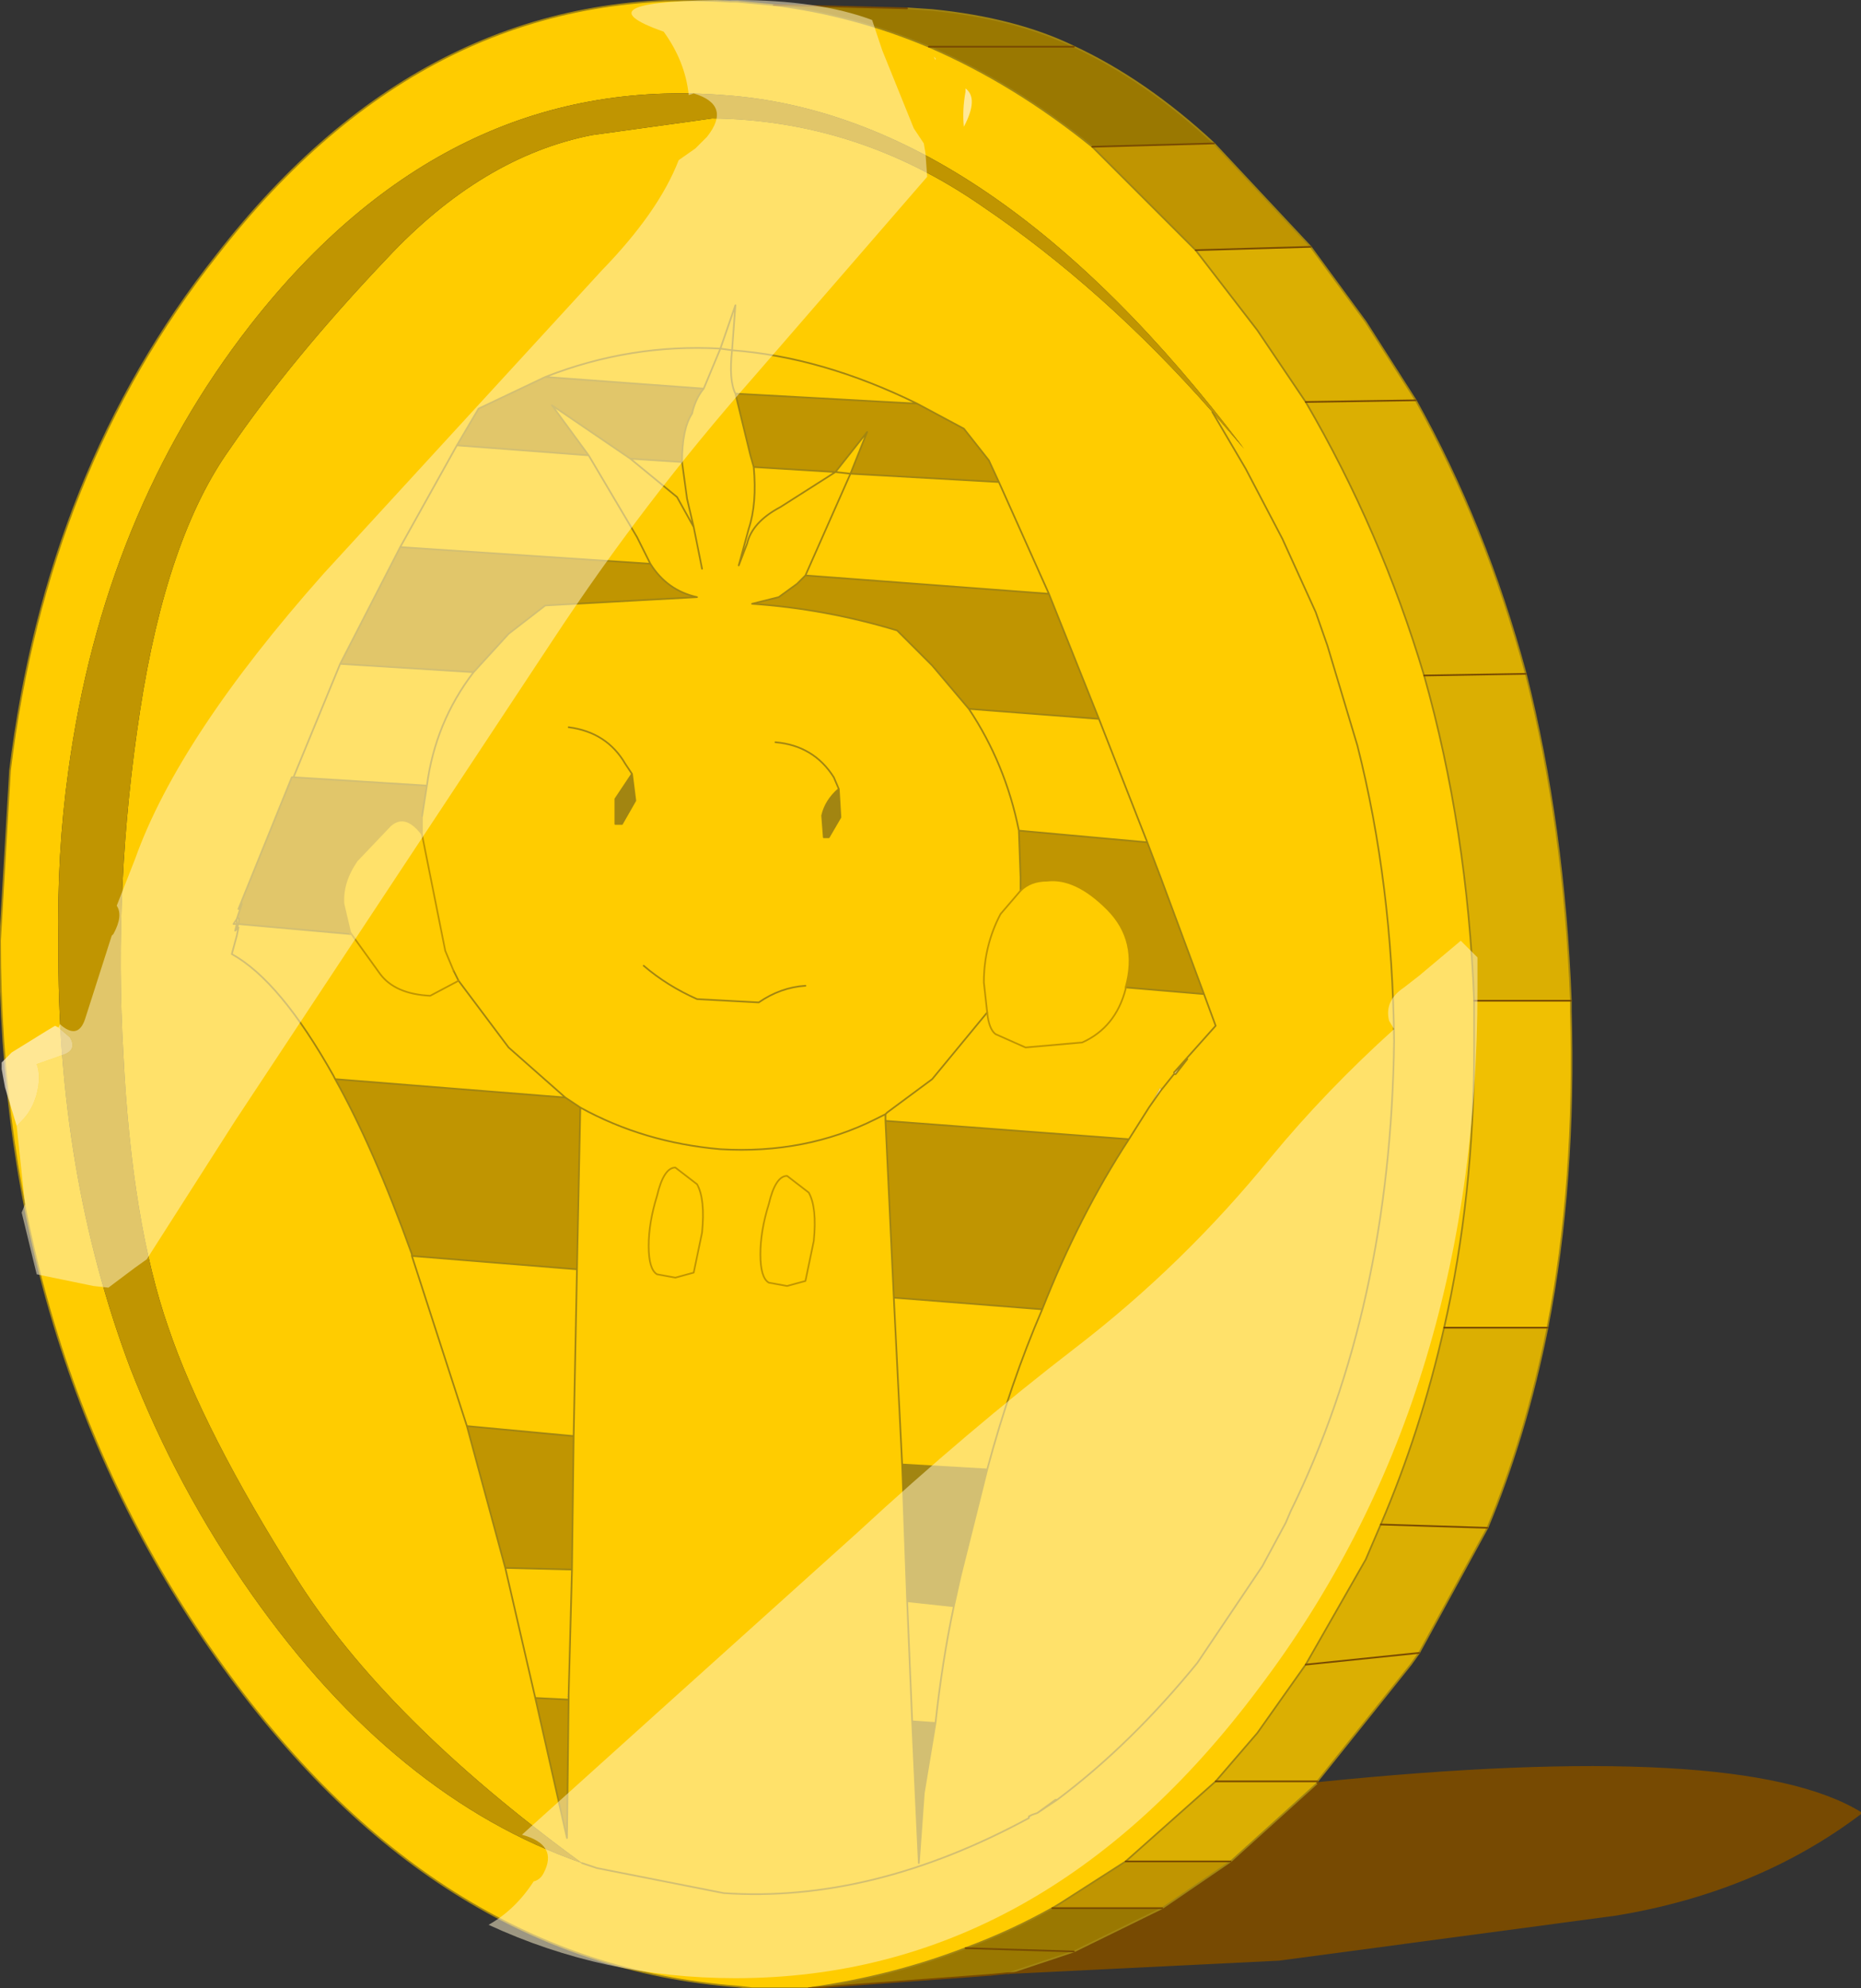 <?xml version="1.0" encoding="UTF-8" standalone="no"?>
<svg xmlns:xlink="http://www.w3.org/1999/xlink" height="59.6px" width="55.8px" xmlns="http://www.w3.org/2000/svg">
  <rect width="100%" height="100%" fill="#333333" stroke="none"/>
  <g transform="matrix(1.0, 0.0, 0.0, 1.0, 19.05, -28.2)">
    <path d="M13.7 32.6 L16.8 35.7 18.65 38.1 20.1 40.25 Q22.35 44.1 23.65 48.45 24.95 53.05 25.15 58.2 L25.15 59.6 Q25.15 64.05 24.25 68.0 23.55 71.1 22.35 73.9 L21.9 74.95 20.1 78.1 18.65 80.15 17.4 81.6 14.7 84.0 12.75 85.25 12.5 85.4 Q11.25 86.1 9.9 86.6 7.7 87.45 5.2 87.8 L3.5 87.8 3.05 87.75 Q-6.1 87.05 -12.55 77.9 -19.05 68.7 -19.05 56.4 L-18.75 51.3 Q-17.65 42.3 -12.55 35.85 -6.2 27.65 2.85 28.25 L3.05 28.25 3.6 28.3 4.15 28.35 Q6.55 28.65 8.8 29.6 11.35 30.7 13.7 32.6 M-1.6 84.05 Q-7.5 79.75 -10.2 75.45 -12.95 71.1 -14.0 68.0 -15.1 64.85 -15.35 59.8 -15.65 54.7 -14.85 49.5 -14.05 44.3 -12.15 41.65 -10.3 38.95 -7.45 35.95 -4.6 32.9 -1.3 32.25 L1.6 31.85 2.3 31.75 Q6.65 31.8 10.35 34.35 14.05 36.85 17.3 40.55 L18.3 42.25 19.4 44.35 20.4 46.55 20.75 47.55 21.65 50.55 Q22.7 54.7 22.75 59.4 22.65 67.4 19.65 73.5 L19.5 73.85 18.8 75.15 16.85 78.05 Q14.85 80.5 12.65 82.15 14.85 80.5 16.85 78.05 L18.8 75.15 19.5 73.85 19.65 73.5 Q22.65 67.4 22.75 59.4 22.7 54.7 21.65 50.55 L20.75 47.55 20.4 46.55 19.4 44.35 18.3 42.25 17.3 40.55 18.25 41.65 Q10.65 31.6 2.65 31.05 -5.65 30.4 -11.55 37.95 -15.95 43.6 -17.0 51.3 -17.35 53.8 -17.3 56.5 -17.35 63.35 -15.15 69.2 -13.75 72.8 -11.5 76.0 -7.2 82.1 -1.6 84.05 L-1.15 84.2 2.65 84.95 Q7.1 85.25 11.8 82.7 7.1 85.25 2.65 84.95 L-1.15 84.2 -1.6 84.05 M11.8 82.65 L11.8 82.7 11.85 82.7 11.8 82.65 11.9 82.6 12.05 82.55 11.9 82.6 11.8 82.65 M12.65 82.15 L12.6 82.15 12.05 82.55 12.65 82.15 M6.0 42.35 L6.95 41.15 6.45 42.4 6.0 42.35 6.45 42.4 10.9 42.65 10.6 42.0 9.85 41.05 8.45 40.3 3.0 40.0 3.45 41.85 3.55 42.2 6.0 42.35 4.35 43.4 Q3.5 43.85 3.35 44.5 L3.1 45.15 3.4 44.05 Q3.65 43.3 3.55 42.2 3.65 43.3 3.4 44.05 L3.1 45.15 3.35 44.5 Q3.5 43.85 4.35 43.4 L6.0 42.35 M3.0 40.0 Q2.8 39.6 2.9 38.7 L2.55 38.65 Q-0.15 38.5 -2.7 39.5 -0.15 38.5 2.55 38.65 L3.0 37.35 2.9 38.7 Q5.6 38.9 8.45 40.3 5.6 38.9 2.9 38.7 L3.0 37.35 2.55 38.65 2.9 38.7 Q2.8 39.6 3.0 40.0 M1.7 40.6 Q1.8 40.15 2.05 39.85 L-2.7 39.5 -4.7 40.45 -5.35 41.55 -1.4 41.85 -2.5 40.35 -0.15 41.95 1.4 42.05 Q1.4 41.05 1.7 40.6 M2.55 38.65 L2.05 39.85 2.55 38.65 M2.0 45.25 L1.75 44.0 1.55 43.15 1.4 42.05 1.55 43.15 1.75 44.0 2.0 45.25 M3.5 46.3 Q5.7 46.45 7.85 47.1 L8.9 48.15 10.0 49.45 13.9 49.75 12.4 46.0 5.1 45.45 4.85 45.7 4.3 46.1 3.5 46.3 M-1.4 41.85 L0.05 44.3 0.45 45.1 0.05 44.3 -1.4 41.85 M0.45 45.1 L-7.05 44.6 -8.85 48.1 -4.85 48.35 -3.8 47.2 -2.7 46.35 1.85 46.1 Q0.95 45.9 0.45 45.1 M12.4 46.0 L10.9 42.65 12.4 46.0 M1.75 44.0 L1.25 43.1 -0.15 41.95 1.25 43.1 1.75 44.0 M5.1 45.45 L6.45 42.4 5.1 45.45 M17.05 58.0 L15.75 54.5 15.35 53.45 11.5 53.1 11.55 54.5 11.55 54.9 Q11.85 54.6 12.35 54.6 13.2 54.5 14.15 55.45 15.1 56.4 14.7 57.8 L17.05 58.0 17.4 58.95 16.15 60.35 17.4 58.95 17.05 58.0 M16.2 60.4 L16.55 59.95 16.15 60.35 16.2 60.4 16.15 60.4 15.75 60.9 16.15 60.4 16.2 60.4 M15.4 61.4 L15.75 60.9 15.75 60.8 15.4 61.4 14.8 62.35 15.4 61.4 M12.2 67.45 Q13.3 64.65 14.8 62.35 L7.5 61.8 7.75 67.1 8.0 72.1 7.75 67.1 12.2 67.45 Q11.25 69.65 10.55 72.25 11.25 69.65 12.2 67.45 M9.55 76.35 L9.75 75.45 10.55 72.25 8.0 72.1 8.15 76.2 8.3 79.8 8.15 76.2 9.55 76.35 Q9.2 78.0 9.0 79.85 9.2 78.0 9.55 76.35 M8.3 79.8 L8.5 84.05 8.65 81.95 9.0 79.85 8.3 79.8 M-1.65 61.4 Q0.25 62.45 2.55 62.65 5.1 62.8 7.2 61.75 L7.5 61.6 7.5 61.8 7.5 61.6 7.2 61.75 Q5.1 62.8 2.55 62.65 0.25 62.45 -1.65 61.4 L-2.1 61.1 -9.0 60.55 Q-7.85 62.6 -6.7 65.8 L-6.7 65.85 -5.05 70.95 -6.7 65.85 -1.75 66.25 -1.65 61.4 M-1.85 71.25 L-1.75 66.25 -1.85 71.25 -5.05 70.95 -3.9 75.2 -3.0 79.1 -3.9 75.2 -1.9 75.25 -1.85 71.25 M-2.0 79.0 L-1.9 75.25 -2.0 79.0 -2.05 79.05 -2.0 79.05 -2.0 79.0 M-2.0 79.15 L-2.0 79.05 -2.0 79.15 -3.0 79.1 -2.05 83.3 -2.0 79.15 M-11.95 55.75 L-12.05 55.9 -11.95 55.9 -12.0 56.1 -11.9 56.0 -11.95 56.25 -12.1 56.8 Q-10.65 57.6 -9.05 60.45 L-9.0 60.55 -9.05 60.45 Q-10.65 57.6 -12.1 56.8 L-11.95 56.25 -11.9 56.0 -12.0 56.1 -11.95 55.9 -12.05 55.9 -11.95 55.75 -11.95 55.9 -11.9 55.9 -8.55 56.2 -8.55 56.15 -8.75 55.3 Q-8.8 54.65 -8.35 54.0 L-7.35 52.95 Q-6.9 52.55 -6.4 53.2 L-6.4 53.1 -6.4 52.7 -6.25 51.75 -10.25 51.5 -10.3 51.5 -11.9 55.45 Q-11.7 55.05 -11.9 55.6 L-11.95 55.75 Q-11.85 55.65 -11.9 55.9 L-12.0 56.1 -11.9 55.9 -11.95 55.9 -11.95 55.75 M-8.85 48.1 L-10.25 51.5 -8.85 48.1 M10.0 49.45 Q11.1 51.1 11.5 53.1 11.1 51.1 10.0 49.45 M10.55 58.55 Q10.6 59.05 10.8 59.2 L11.7 59.6 13.4 59.45 Q14.4 59.0 14.7 57.85 L14.7 57.8 14.7 57.85 Q14.4 59.0 13.4 59.45 L11.7 59.6 10.8 59.2 Q10.6 59.05 10.55 58.55 L10.45 57.65 Q10.45 56.55 10.95 55.6 L11.55 54.9 10.95 55.6 Q10.45 56.55 10.45 57.65 L10.55 58.55 8.9 60.55 7.55 61.55 7.5 61.6 7.55 61.55 8.9 60.55 10.55 58.55 M4.2 50.45 Q5.35 50.55 5.95 51.5 L6.1 51.85 5.95 51.5 Q5.35 50.55 4.2 50.45 M13.9 49.75 L15.35 53.45 13.9 49.75 M6.1 51.85 Q5.7 52.2 5.6 52.65 L5.65 53.3 5.8 53.3 6.15 52.7 6.1 51.85 M5.1 57.75 Q4.35 57.8 3.7 58.25 L1.85 58.15 Q0.95 57.75 0.25 57.15 0.95 57.75 1.85 58.15 L3.7 58.25 Q4.35 57.8 5.1 57.75 M1.2 63.2 Q0.85 63.2 0.65 64.05 0.4 64.85 0.4 65.55 0.4 66.25 0.65 66.4 L1.2 66.5 1.75 66.35 2.0 65.15 Q2.1 64.15 1.85 63.7 L1.2 63.2 1.85 63.7 Q2.1 64.15 2.0 65.15 L1.75 66.35 1.2 66.5 0.65 66.4 Q0.4 66.25 0.4 65.55 0.4 64.85 0.65 64.05 0.85 63.2 1.2 63.2 M5.1 66.6 L5.35 65.4 Q5.45 64.4 5.2 63.95 L4.55 63.45 Q4.2 63.45 4.0 64.3 3.75 65.1 3.75 65.8 3.75 66.5 4.0 66.65 L4.55 66.75 5.1 66.6 4.55 66.75 4.0 66.65 Q3.75 66.5 3.75 65.8 3.75 65.1 4.0 64.3 4.2 63.45 4.55 63.45 L5.2 63.95 Q5.45 64.4 5.35 65.4 L5.1 66.6 M-5.35 41.55 L-7.05 44.6 -5.35 41.55 M-0.1 51.4 L-0.6 52.15 -0.6 52.85 -0.6 52.9 -0.4 52.9 0.0 52.2 -0.1 51.4 -0.3 51.1 Q-0.85 50.15 -2.0 50.0 -0.85 50.15 -0.3 51.1 L-0.1 51.4 M-6.4 52.7 L-6.4 53.2 -6.4 52.7 M-5.3 57.6 L-6.15 58.05 Q-7.2 58.0 -7.65 57.4 L-8.55 56.15 -7.65 57.4 Q-7.2 58.0 -6.15 58.05 L-5.3 57.6 -5.45 57.3 -5.3 57.6 -3.8 59.6 -2.1 61.1 -3.8 59.6 -5.3 57.6 M-6.4 53.2 L-5.7 56.7 -5.45 57.3 -5.7 56.7 -6.4 53.2 M-4.85 48.35 Q-6.0 49.85 -6.25 51.75 -6.0 49.85 -4.85 48.35" fill="#ffcc00" fill-rule="evenodd" stroke="none"/>
    <path d="M17.35 32.5 L13.7 32.6 Q11.35 30.7 8.8 29.6 6.55 28.65 4.15 28.35 L8.15 28.45 8.9 28.5 Q11.4 28.75 13.15 29.6 15.3 30.6 17.35 32.5 M5.2 87.8 Q7.7 87.45 9.9 86.6 11.25 86.1 12.5 85.4 L15.8 85.4 13.15 86.7 11.2 87.35 11.15 87.35 10.65 87.4 5.2 87.8 M13.15 29.6 L8.8 29.6 13.15 29.6 M13.15 86.7 L9.9 86.6 13.15 86.7" fill="#9a7801" fill-rule="evenodd" stroke="none"/>
    <path d="M16.8 35.7 L13.7 32.6 17.35 32.5 20.25 35.6 16.8 35.7 M12.5 85.4 L12.75 85.25 14.7 84.0 17.85 84.0 15.8 85.4 12.5 85.4 M17.3 40.55 Q14.05 36.85 10.35 34.35 6.65 31.8 2.3 31.75 L1.6 31.85 -1.3 32.25 Q-4.6 32.9 -7.45 35.95 -10.3 38.95 -12.15 41.65 -14.05 44.3 -14.85 49.5 -15.65 54.7 -15.35 59.8 -15.1 64.85 -14.0 68.0 -12.95 71.1 -10.2 75.45 -7.5 79.75 -1.6 84.05 -7.2 82.1 -11.5 76.0 -13.75 72.8 -15.15 69.2 -17.35 63.35 -17.3 56.5 -17.35 53.8 -17.0 51.3 -15.95 43.6 -11.55 37.95 -5.65 30.4 2.65 31.05 10.65 31.6 18.25 41.65 L17.3 40.55 M6.45 42.4 L6.95 41.15 6.0 42.35 3.55 42.2 3.45 41.85 3.0 40.0 8.45 40.3 9.85 41.05 10.6 42.0 10.9 42.65 6.45 42.4 M1.7 40.6 Q1.4 41.05 1.4 42.05 L-0.15 41.95 -2.5 40.35 -1.4 41.85 -5.35 41.55 -4.7 40.45 -2.7 39.5 2.05 39.85 Q1.8 40.15 1.7 40.6 M3.5 46.3 L4.3 46.1 4.85 45.7 5.1 45.45 12.4 46.0 13.9 49.75 10.0 49.45 8.9 48.15 7.85 47.1 Q5.7 46.45 3.5 46.3 M0.45 45.1 Q0.95 45.9 1.85 46.1 L-2.7 46.35 -3.8 47.2 -4.85 48.35 -8.85 48.1 -7.05 44.6 0.45 45.1 M15.35 53.45 L15.75 54.5 17.05 58.0 14.7 57.8 Q15.1 56.4 14.15 55.45 13.2 54.5 12.35 54.6 11.85 54.6 11.55 54.9 L11.55 54.5 11.5 53.1 15.35 53.45 M14.8 62.35 Q13.3 64.65 12.2 67.45 L7.75 67.1 7.5 61.8 14.8 62.35 M-1.65 61.4 L-1.75 66.25 -6.7 65.85 -6.7 65.8 Q-7.85 62.6 -9.0 60.55 L-2.1 61.1 -1.65 61.4 M-1.85 71.25 L-1.9 75.25 -3.9 75.2 -5.05 70.95 -1.85 71.25 M-2.0 79.15 L-2.05 83.3 -3.0 79.1 -2.0 79.15 M-11.95 55.75 L-11.9 55.6 Q-11.7 55.05 -11.9 55.45 L-10.3 51.5 -10.25 51.5 -6.25 51.75 -6.4 52.7 -6.4 53.1 -6.4 53.2 Q-6.9 52.55 -7.35 52.95 L-8.35 54.0 Q-8.8 54.65 -8.75 55.3 L-8.55 56.15 -8.55 56.2 -11.9 55.9 Q-11.85 55.65 -11.95 55.75" fill="#c09501" fill-rule="evenodd" stroke="none"/>
    <path d="M11.8 82.7 L11.8 82.65 11.85 82.7 11.8 82.7 M12.05 82.55 L12.6 82.15 12.65 82.15 12.05 82.55 M16.15 60.35 L16.55 59.95 16.2 60.4 16.15 60.35 M15.75 60.9 L15.4 61.4 15.75 60.8 15.75 60.9 M-2.0 79.0 L-2.0 79.05 -2.05 79.05 -2.0 79.0" fill="#feeabc" fill-rule="evenodd" stroke="none"/>
    <path d="M10.55 72.25 L9.75 75.45 9.55 76.35 8.15 76.2 8.0 72.1 10.55 72.25 M9.0 79.85 L8.65 81.95 8.5 84.05 8.3 79.8 9.0 79.85 M6.1 51.85 L6.15 52.7 5.8 53.3 5.65 53.3 5.6 52.65 Q5.7 52.2 6.1 51.85 M-0.1 51.4 L0.0 52.2 -0.4 52.9 -0.6 52.9 -0.6 52.85 -0.6 52.15 -0.1 51.4" fill="#a28511" fill-rule="evenodd" stroke="none"/>
    <path d="M16.8 35.7 L20.25 35.6 21.9 37.85 23.4 40.2 Q25.5 43.95 26.7 48.4 L23.65 48.45 26.7 48.4 Q27.85 52.95 28.05 58.2 L25.15 58.2 Q24.95 53.05 23.65 48.45 22.35 44.1 20.1 40.25 L18.65 38.1 16.8 35.7 M14.7 84.0 L17.4 81.6 18.65 80.15 20.1 78.1 21.9 74.95 22.35 73.9 Q23.55 71.1 24.25 68.0 L27.35 68.0 Q26.7 71.25 25.55 74.0 L23.5 77.75 23.25 78.1 20.45 81.6 20.45 81.65 17.85 84.0 14.7 84.0 M20.1 40.25 L23.4 40.2 20.1 40.25 M25.55 74.0 L22.35 73.9 25.55 74.0 M20.45 81.6 L17.4 81.6 20.45 81.6 M23.5 77.75 L20.1 78.1 23.5 77.75" fill="#dbaf02" fill-rule="evenodd" stroke="none"/>
    <path d="M24.25 68.0 Q25.15 64.05 25.15 59.6 L25.15 58.2 28.05 58.2 28.05 58.5 Q28.2 63.65 27.35 68.0 L24.25 68.0" fill="#f0c002" fill-rule="evenodd" stroke="none"/>
    <path d="M20.45 81.65 Q33.2 80.35 36.75 82.55 33.65 84.9 29.4 85.6 L19.3 86.95 11.15 87.35 11.2 87.35 13.15 86.7 15.8 85.4 17.85 84.0 20.45 81.65" fill="#774a02" fill-rule="evenodd" stroke="none"/>
    <path d="M13.7 32.6 L16.8 35.7 18.65 38.1 20.1 40.25 Q22.35 44.1 23.65 48.45 24.95 53.05 25.15 58.2 L25.15 59.6 Q25.15 64.05 24.25 68.0 23.55 71.1 22.35 73.9 L21.9 74.95 20.1 78.1 18.65 80.15 17.4 81.6 14.7 84.0 12.75 85.25 12.5 85.4 Q11.25 86.1 9.9 86.6 7.7 87.45 5.2 87.8 L3.5 87.8 3.05 87.75 Q-6.1 87.05 -12.55 77.9 -19.05 68.7 -19.05 56.4 L-18.75 51.3 Q-17.65 42.3 -12.55 35.85 -6.2 27.65 2.85 28.25 L3.05 28.25 3.6 28.3 4.15 28.35 Q6.55 28.65 8.8 29.6 11.35 30.7 13.7 32.6 M20.25 35.6 L17.35 32.5 Q15.3 30.6 13.15 29.6 11.4 28.75 8.9 28.5 L8.15 28.45 M-1.6 84.05 L-1.15 84.2 2.65 84.95 Q7.1 85.25 11.8 82.7 L11.8 82.65 11.9 82.6 12.05 82.55 12.6 82.15 12.65 82.15 Q14.85 80.5 16.85 78.05 L18.8 75.15 19.5 73.85 19.65 73.5 Q22.65 67.4 22.75 59.4 22.7 54.7 21.65 50.55 L20.75 47.55 20.4 46.55 19.4 44.35 18.3 42.25 17.3 40.55 M6.45 42.4 L6.95 41.15 6.0 42.35 6.45 42.4 10.9 42.65 10.6 42.0 9.85 41.05 8.45 40.3 3.0 40.0 3.45 41.85 3.55 42.2 6.0 42.35 4.35 43.4 Q3.5 43.85 3.35 44.5 L3.1 45.15 3.4 44.05 Q3.65 43.3 3.55 42.2 M-2.7 39.5 Q-0.15 38.5 2.55 38.65 L3.0 37.35 2.9 38.7 Q5.6 38.9 8.45 40.3 M2.55 38.65 L2.9 38.7 Q2.8 39.6 3.0 40.0 M1.7 40.6 Q1.8 40.15 2.05 39.85 L-2.7 39.5 -4.7 40.45 -5.35 41.55 -1.4 41.85 -2.5 40.35 -0.15 41.95 1.4 42.05 Q1.4 41.05 1.7 40.6 M1.4 42.05 L1.55 43.15 1.75 44.0 2.0 45.25 M2.05 39.85 L2.55 38.65 M3.5 46.3 Q5.7 46.45 7.85 47.1 L8.9 48.15 10.0 49.45 13.9 49.75 12.4 46.0 5.1 45.45 4.85 45.7 4.3 46.1 3.5 46.3 M0.45 45.1 L0.05 44.3 -1.4 41.85 M0.45 45.1 L-7.05 44.6 -8.85 48.1 -4.85 48.35 -3.8 47.2 -2.7 46.35 1.85 46.1 Q0.95 45.9 0.45 45.1 M6.45 42.4 L5.1 45.45 M-0.15 41.95 L1.25 43.1 1.75 44.0 M10.9 42.65 L12.4 46.0 M26.7 48.4 Q25.5 43.95 23.4 40.2 L21.9 37.85 20.25 35.6 M28.05 58.2 L28.05 58.5 Q28.2 63.65 27.35 68.0 26.7 71.25 25.55 74.0 L23.5 77.75 23.25 78.1 20.45 81.6 20.45 81.65 17.85 84.0 15.8 85.4 13.15 86.7 11.2 87.35 M28.05 58.2 Q27.85 52.95 26.7 48.4 M15.35 53.45 L15.75 54.5 17.05 58.0 17.4 58.95 16.15 60.35 16.55 59.95 16.2 60.4 16.15 60.4 15.75 60.9 15.4 61.4 14.8 62.35 Q13.3 64.65 12.2 67.45 11.25 69.65 10.55 72.25 L9.75 75.45 9.55 76.35 Q9.2 78.0 9.0 79.85 L8.65 81.95 8.5 84.05 8.3 79.8 8.15 76.2 8.0 72.1 7.75 67.1 7.5 61.8 7.5 61.6 7.2 61.75 Q5.1 62.8 2.55 62.65 0.25 62.45 -1.65 61.4 L-1.75 66.25 -1.85 71.25 -1.9 75.25 -2.0 79.0 -2.0 79.05 -2.0 79.15 -2.05 83.3 -3.0 79.1 -3.9 75.2 -5.05 70.95 -6.7 65.85 -6.7 65.8 Q-7.85 62.6 -9.0 60.55 L-9.05 60.45 Q-10.65 57.6 -12.1 56.8 L-11.95 56.25 -11.9 56.0 -12.0 56.1 -11.95 55.9 -12.05 55.9 -11.95 55.75 -11.9 55.6 Q-11.7 55.05 -11.9 55.45 L-10.3 51.5 -10.25 51.5 -8.85 48.1 M14.7 57.8 L17.05 58.0 M11.55 54.9 L11.55 54.5 11.5 53.1 Q11.1 51.1 10.0 49.45 M10.55 58.55 L8.9 60.55 7.55 61.55 7.5 61.6 M11.5 53.1 L15.35 53.45 13.9 49.75 M6.1 51.85 L5.95 51.5 Q5.35 50.55 4.2 50.45 M6.1 51.85 L6.15 52.7 5.8 53.3 5.65 53.3 5.6 52.65 Q5.7 52.2 6.1 51.85 M0.25 57.15 Q0.95 57.75 1.85 58.15 L3.7 58.25 Q4.35 57.8 5.1 57.75 M7.5 61.8 L14.8 62.35 M10.55 72.25 L8.0 72.1 M12.2 67.45 L7.75 67.1 M12.65 82.15 L12.05 82.55 M8.3 79.8 L9.0 79.85 M8.15 76.2 L9.55 76.35 M-7.05 44.6 L-5.35 41.55 M-0.1 51.4 L0.0 52.2 -0.4 52.9 -0.6 52.9 -0.6 52.85 -0.6 52.15 -0.1 51.4 -0.3 51.1 Q-0.85 50.15 -2.0 50.0 M-6.4 53.1 L-6.4 52.7 -6.25 51.75 -10.25 51.5 M-5.3 57.6 L-5.45 57.3 M-8.55 56.2 L-11.9 55.9 -12.0 56.1 M-1.65 61.4 L-2.1 61.1 -9.0 60.55 M-2.1 61.1 L-3.8 59.6 -5.3 57.6 M-11.95 55.75 L-11.95 55.9 -11.9 55.9 Q-11.85 55.65 -11.95 55.75 M-5.05 70.95 L-1.85 71.25 M-6.7 65.85 L-1.75 66.25 M-3.9 75.2 L-1.9 75.25 M-3.0 79.1 L-2.0 79.15 M-6.25 51.75 Q-6.0 49.85 -4.85 48.35" fill="none" stroke="#a28511" stroke-linecap="round" stroke-linejoin="round" stroke-width="0.05"/>
    <path d="M16.8 35.7 L20.25 35.6 M17.35 32.5 L13.7 32.6 M4.15 28.35 L8.15 28.45 M8.8 29.6 L13.15 29.6 M23.65 48.45 L26.7 48.4 M23.4 40.2 L20.1 40.25 M10.65 87.4 L5.2 87.8 M25.15 58.2 L28.05 58.2 M22.35 73.9 L25.55 74.0 M24.25 68.0 L27.35 68.0 M11.2 87.35 L11.15 87.35 M15.8 85.4 L12.5 85.4 M14.7 84.0 L17.85 84.0 M9.9 86.6 L13.15 86.7 M20.1 78.1 L23.5 77.75 M17.4 81.6 L20.45 81.6" fill="none" stroke="#774a02" stroke-linecap="round" stroke-linejoin="round" stroke-width="0.05"/>
    <path d="M11.55 54.9 Q11.85 54.6 12.35 54.6 13.2 54.5 14.15 55.45 15.1 56.4 14.7 57.8 L14.7 57.85 Q14.4 59.0 13.4 59.45 L11.7 59.6 10.8 59.2 Q10.6 59.05 10.55 58.55 L10.45 57.65 Q10.45 56.55 10.95 55.6 L11.55 54.9 M5.1 66.6 L4.55 66.75 4.0 66.65 Q3.75 66.5 3.75 65.8 3.75 65.1 4.0 64.3 4.2 63.45 4.55 63.45 L5.2 63.95 Q5.45 64.4 5.35 65.4 L5.1 66.6 M1.2 63.2 L1.85 63.7 Q2.1 64.15 2.0 65.15 L1.75 66.35 1.2 66.5 0.65 66.4 Q0.4 66.25 0.4 65.55 0.4 64.85 0.65 64.05 0.85 63.2 1.2 63.2 M-6.4 53.2 L-6.4 52.7 M-6.4 53.1 L-6.4 53.2 Q-6.9 52.55 -7.35 52.95 L-8.35 54.0 Q-8.8 54.65 -8.75 55.3 L-8.55 56.15 -7.65 57.4 Q-7.2 58.0 -6.15 58.05 L-5.3 57.6 M-5.45 57.3 L-5.7 56.7 -6.4 53.2 M-8.55 56.15 L-8.55 56.2" fill="none" stroke="#c09501" stroke-linecap="round" stroke-linejoin="round" stroke-width="0.05"/>
    <path d="M20.45 81.65 Q33.2 80.35 36.75 82.55 33.65 84.9 29.4 85.6 L19.3 86.95 11.15 87.35 10.65 87.4" fill="none" stroke="#774a02" stroke-linecap="round" stroke-linejoin="round" stroke-width="0.05"/>
    <path d="M9.0 30.0 L8.95 29.9 9.0 29.95 9.0 30.0 M9.85 32.0 Q9.8 31.5 9.9 30.95 L9.9 30.85 Q10.3 31.15 9.85 32.0" fill="#fff4dd" fill-opacity="0.682" fill-rule="evenodd" stroke="none"/>
    <path d="M-17.3 59.0 L-16.95 59.3 Q-16.75 59.65 -17.1 59.8 L-17.95 60.1 Q-17.85 60.35 -17.9 60.75 -18.0 61.4 -18.4 61.8 L-18.55 61.95 -18.9 60.8 -19.0 60.25 -19.0 60.05 -18.7 59.75 -17.65 59.1 -17.4 58.95 -17.3 59.0 M-5.6 85.3 L-5.65 85.3 -5.6 85.3" fill="#fff4dd" fill-opacity="0.671" fill-rule="evenodd" stroke="none"/>
    <path d="M-17.3 59.0 L-17.25 58.9 -17.2 58.95 Q-16.7 59.35 -16.5 58.75 L-15.7 56.25 -15.65 56.2 Q-15.35 55.65 -15.55 55.35 L-15.0 53.95 Q-13.7 50.3 -9.35 45.4 L-1.0 36.3 Q0.7 34.55 1.3 33.0 L1.8 32.65 2.15 32.3 Q2.9 31.35 1.75 31.0 L1.6 31.05 Q1.5 30.05 0.85 29.15 -1.85 28.2 3.0 28.2 5.5 28.2 7.1 28.8 L7.4 29.7 8.35 32.05 8.65 32.5 8.7 32.8 8.75 33.5 3.55 39.5 Q0.25 43.25 -2.45 47.35 L-12.0 61.8 -14.65 65.95 -15.0 66.2 -15.8 66.8 -16.25 66.75 -17.95 66.4 -18.4 64.55 -18.3 64.3 -18.55 61.95 -18.4 61.8 Q-18.0 61.4 -17.9 60.75 -17.85 60.35 -17.95 60.1 L-17.1 59.8 Q-16.75 59.65 -16.95 59.3 L-17.3 59.0 M25.25 57.85 Q25.25 70.15 18.7 78.8 12.2 87.5 3.0 87.5 -0.95 87.5 -4.4 85.9 -3.6 85.45 -3.05 84.6 -2.85 84.55 -2.75 84.35 -2.3 83.5 -3.4 83.2 L0.65 79.55 6.65 74.15 Q9.95 71.1 13.2 68.6 16.45 66.1 19.05 62.9 20.7 60.9 22.75 59.05 L22.6 58.8 Q22.45 58.2 23.05 57.8 L23.5 57.45 24.75 56.4 25.25 56.9 25.25 57.1 25.25 57.85" fill="#fff4cc" fill-opacity="0.522" fill-rule="evenodd" stroke="none"/>
  </g>
</svg>
